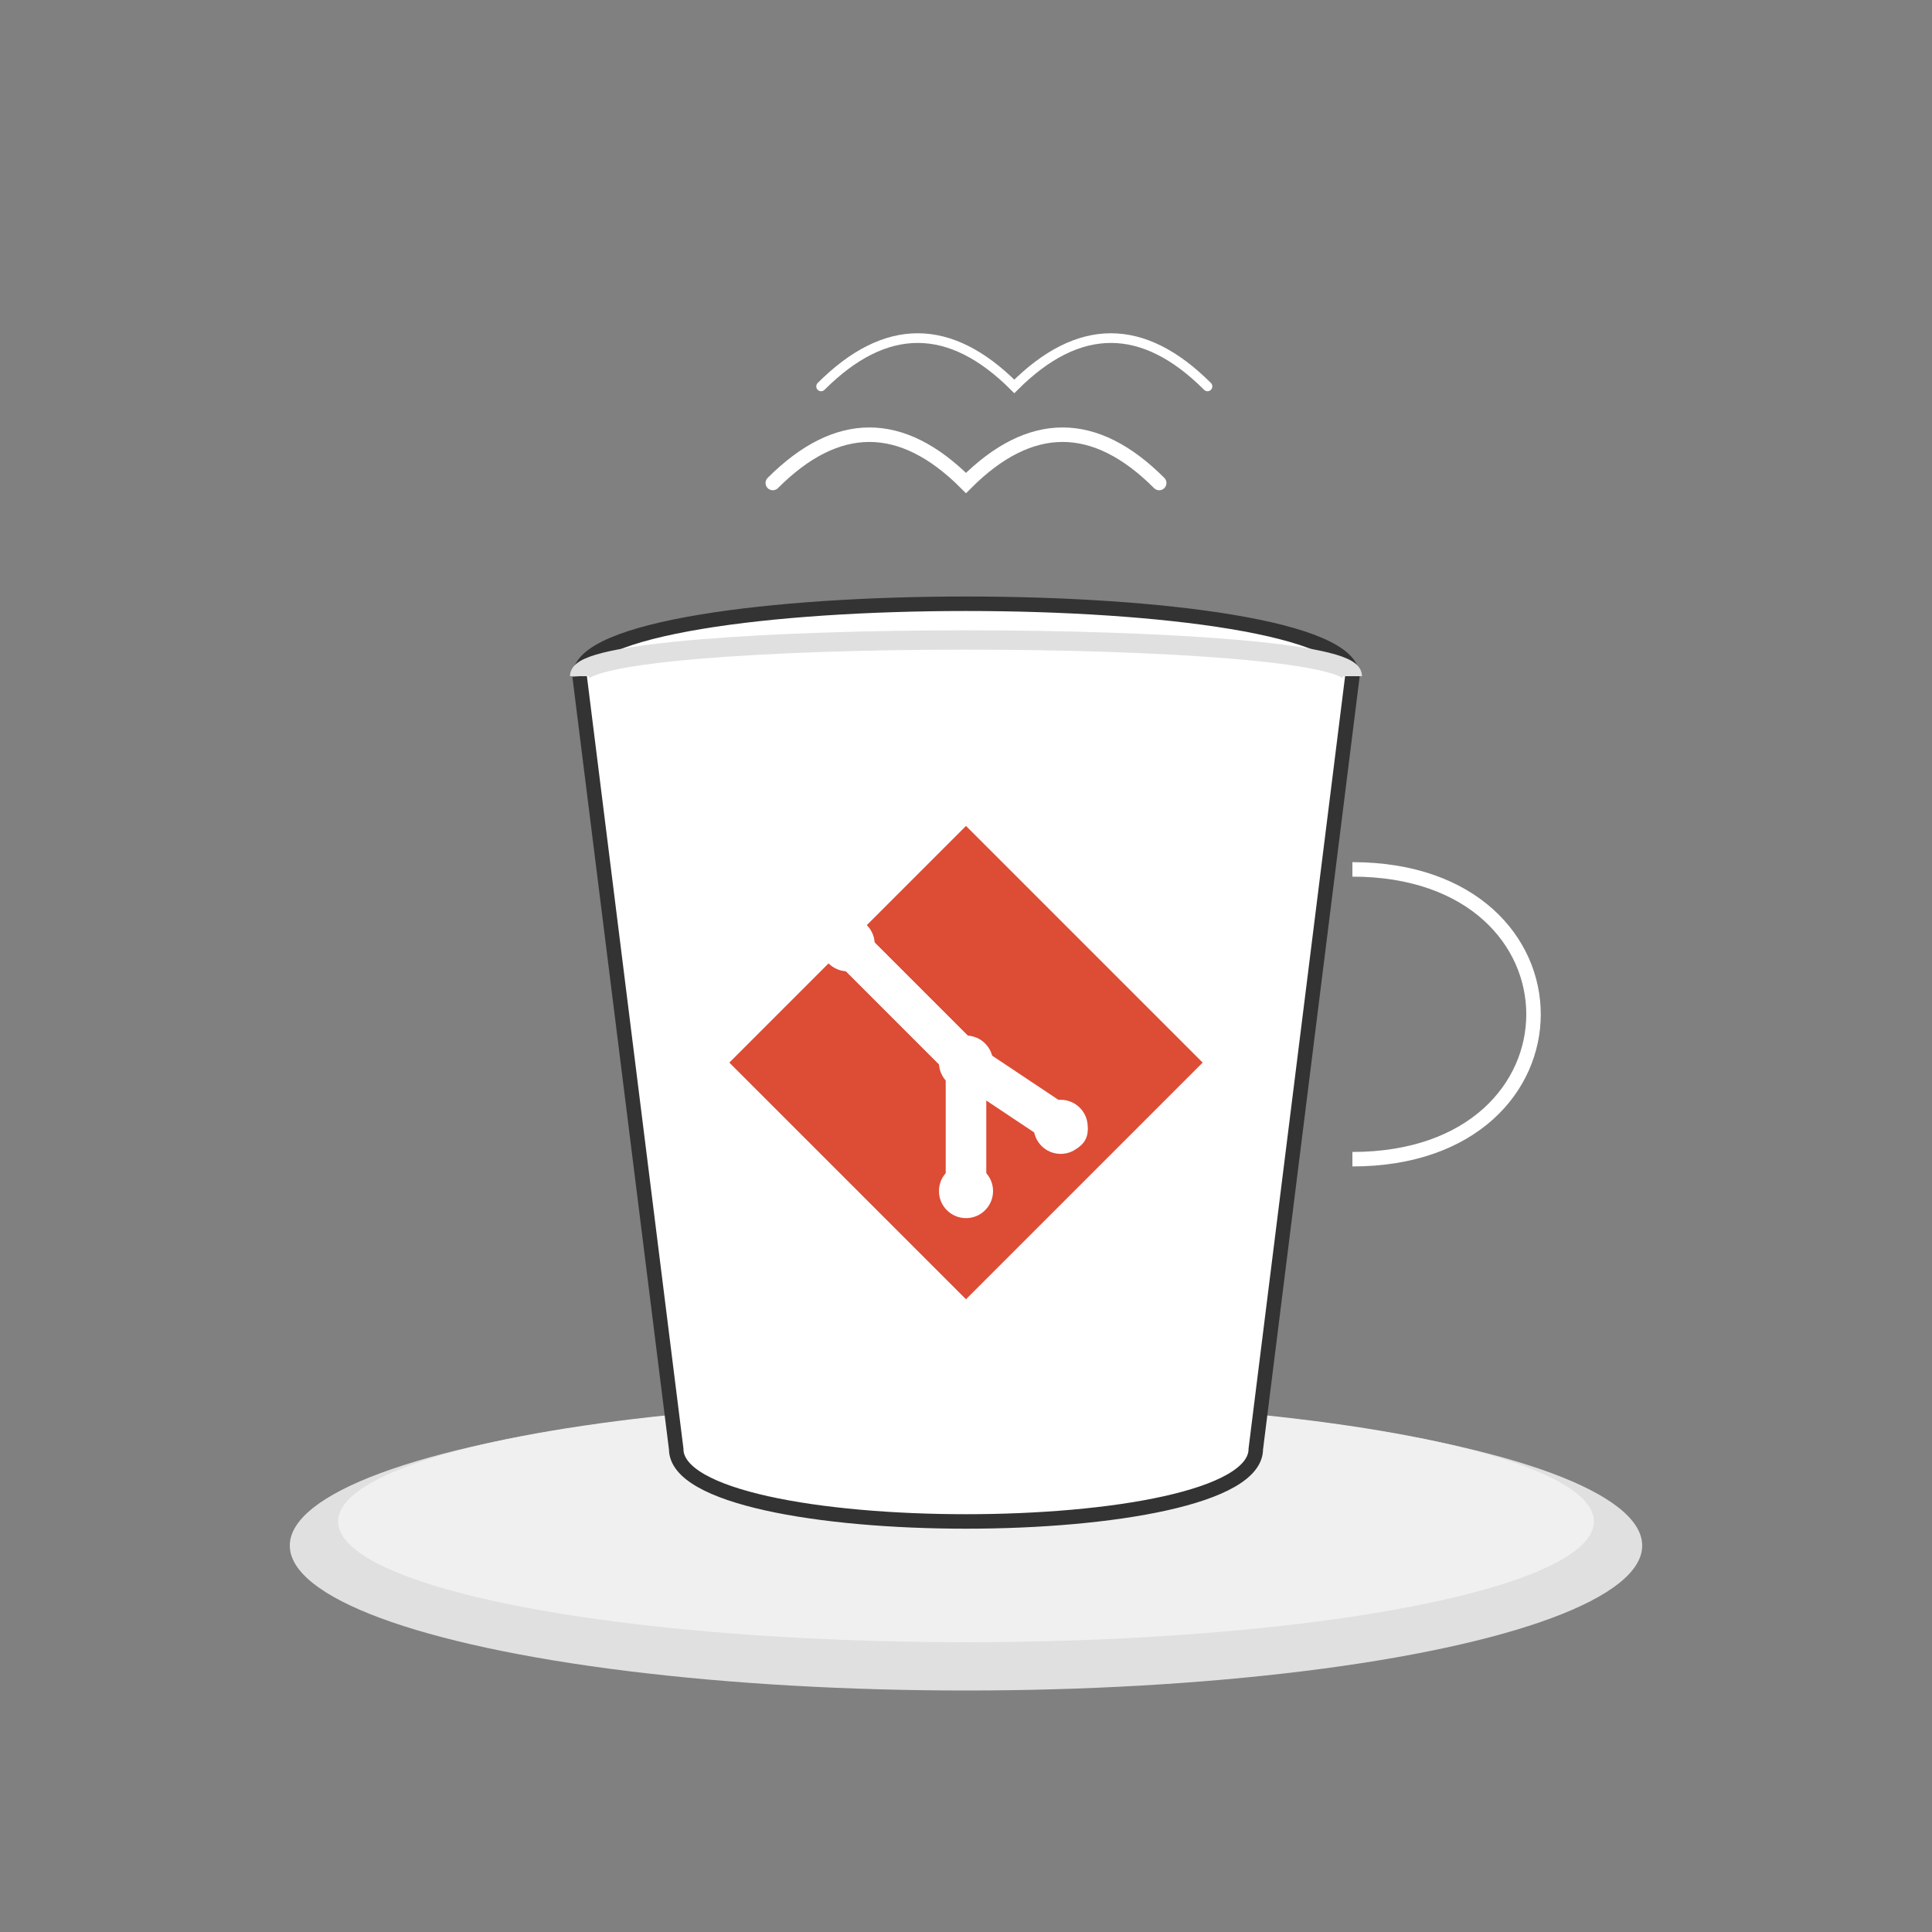 <svg xmlns="http://www.w3.org/2000/svg" viewBox="0 0 400 400">
  <rect x="0" y="0" width="400" height="400" fill="#808080" stroke="none"/>
  <!-- Background -->
  <rect width="400" height="400" fill="none"/>
  
  <!-- Saucer -->
  <ellipse cx="200" cy="320" rx="140" ry="30" fill="#e0e0e0"/>
  <ellipse cx="200" cy="315" rx="130" ry="25" fill="#f0f0f0"/>
  
  <!-- Cup body with slight curve for dimension -->
  <path d="M120,140 
           C120,120 280,120 280,140
           L260,300 
           C260,320 140,320 140,300 
           L120,140" 
        fill="white" stroke="#333" stroke-width="3"/>
  
  <!-- Handle -->
  <path d="M280,180 C330,180 330,240 280,240" 
        fill="none" stroke="#fff" stroke-width="3"/>
  
  <!-- Exact Git logo from image -->
  <g transform="translate(200,220) scale(0.7)">
    <!-- Diamond background -->
    <path d="M-70,0 L0,-70 L70,0 L0,70 Z" 
          fill="#dd4c35"/>
    <!-- Center dot -->
    <circle cx="0" cy="0" r="8" fill="white"/>
    <!-- Branch lines -->
    <path d="M0,0 L-35,-35 M0,0 L30,20" 
          stroke="white" stroke-width="12" 
          stroke-linecap="round"/>
    <path d="M0, 0 L-35,-35 M0,0 L0,38" 
          stroke="white" stroke-width="12" 
          stroke-linecap="round"/>
    <circle cx="-35" cy="-35" r="8" fill="white"/>
    <circle cx="28" cy="19" r="8" fill="white"/>
    <circle cx="0" cy="38" r="8" fill="white"/>
  </g>
  
  <!-- Steam -->
  <g opacity="1">
    <path d="M160,100 Q180,80 200,100 Q220,80 240,100" 
          fill="none" stroke="#fff" stroke-width="3" 
          stroke-linecap="round">
      <animate attributeName="opacity" 
               values="0.3;0.7;0.3" 
               dur="3s" 
               repeatCount="indefinite"/>
    </path>
    <path d="M170,80 Q190,60 210,80 Q230,60 250,80" 
          fill="none" stroke="#fff" stroke-width="2" 
          stroke-linecap="round">
      <animate attributeName="opacity" 
               values="0.2;0.6;0.2" 
               dur="4s" 
               repeatCount="indefinite"/>
    </path>
  </g>
  
  <!-- Cup rim highlight -->
  <path d="M120,140 C120,130 280,130 280,140" 
        fill="none" stroke="#e0e0e0" stroke-width="4"/>
</svg>